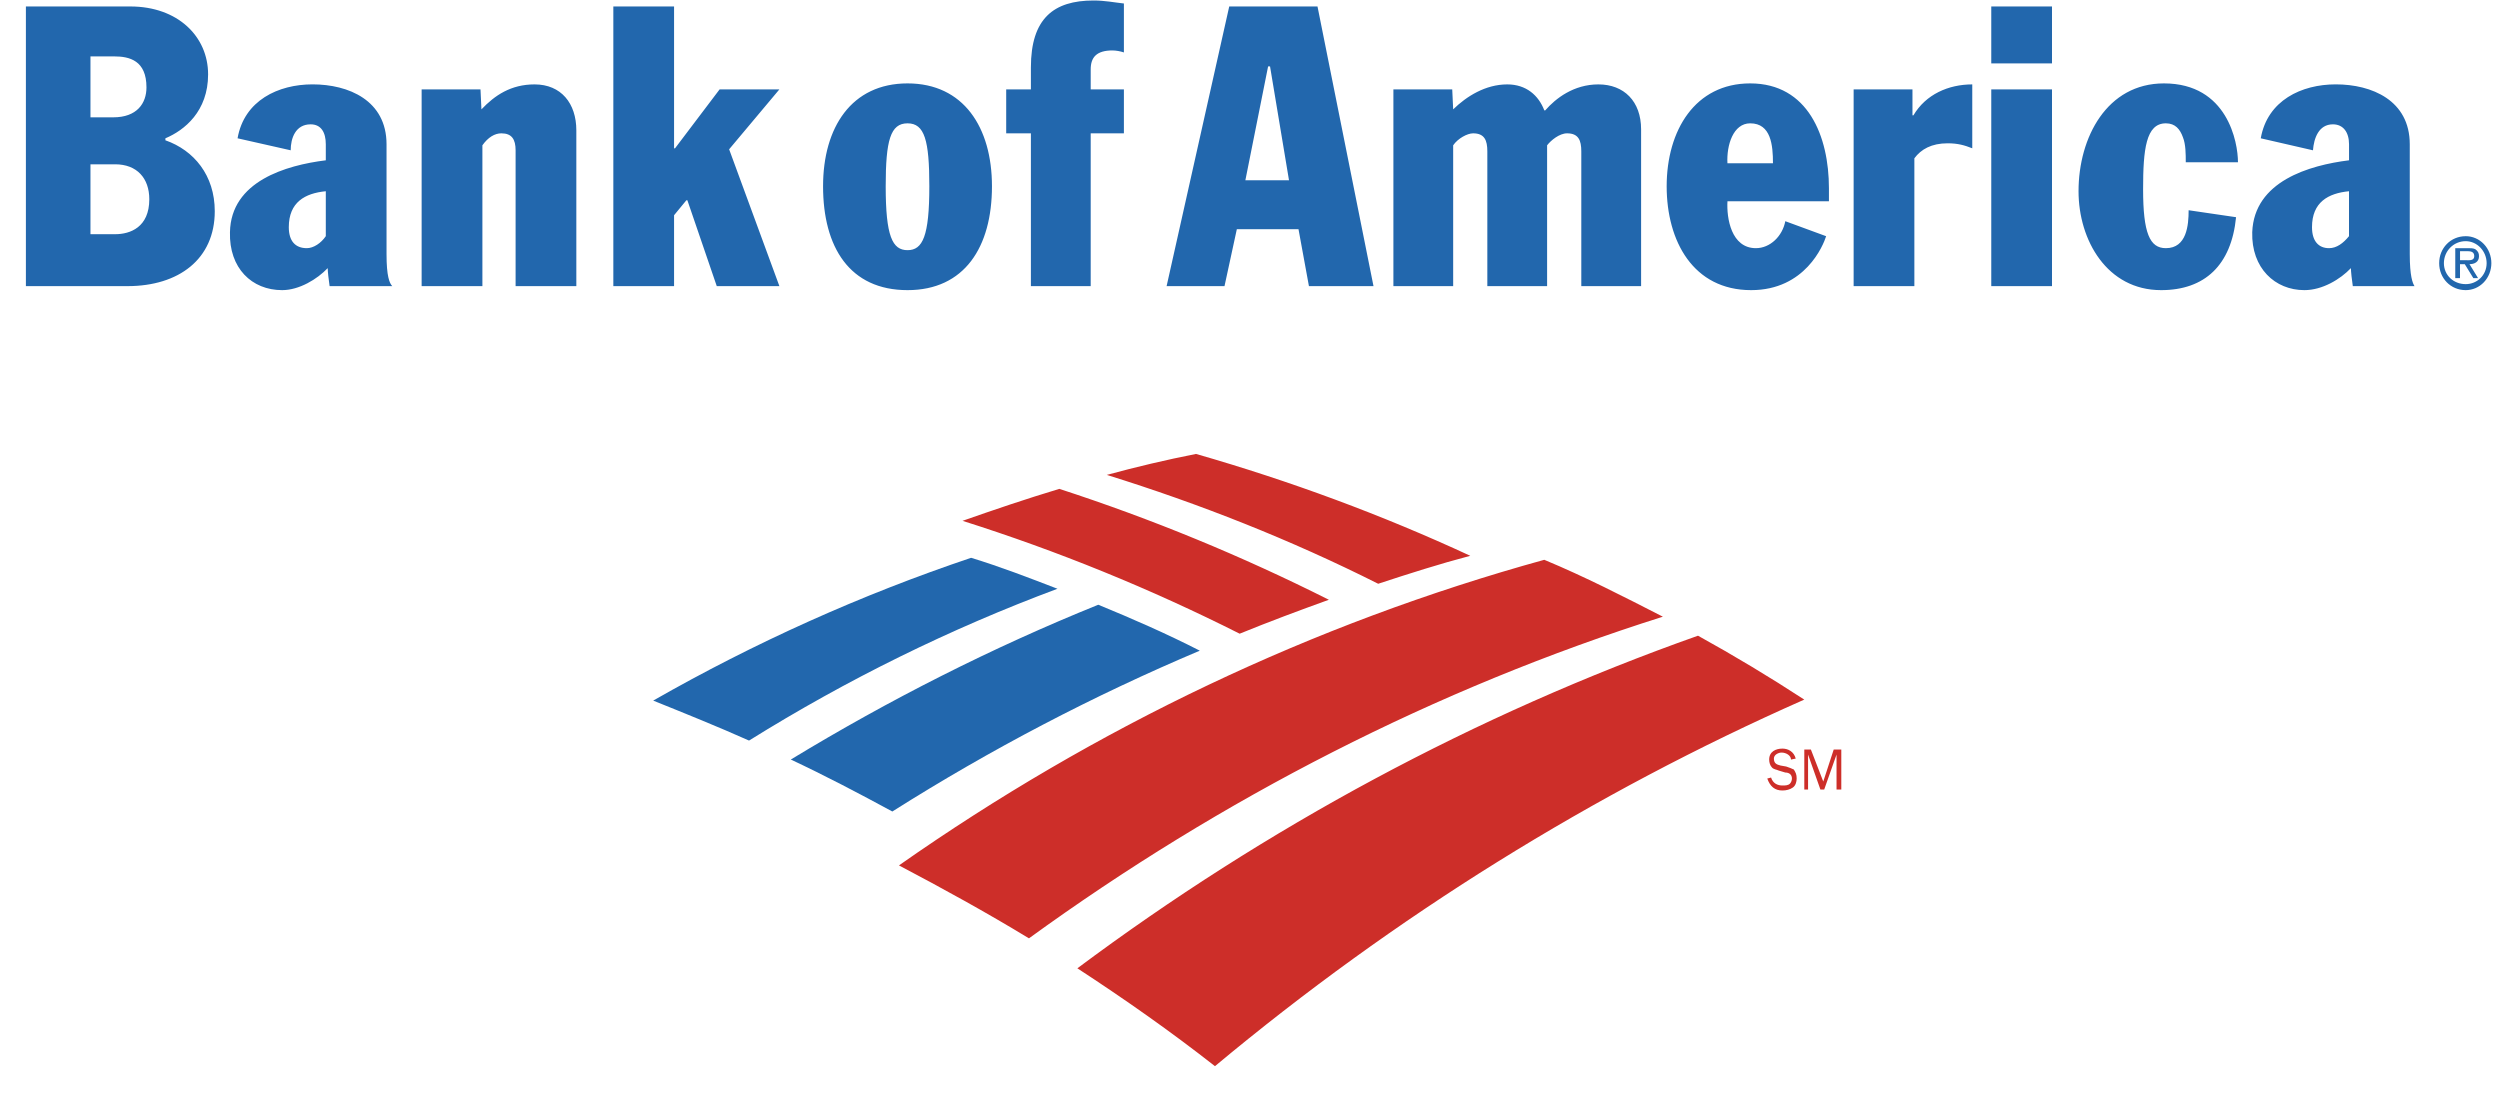 <svg width="75" height="33" viewBox="0 0 75 33" fill="none" xmlns="http://www.w3.org/2000/svg">
<g clip-path="url(#clip0_174:3515)">
<path fill-rule="evenodd" clip-rule="evenodd" d="M32.948 18.142C33.973 18.562 34.998 19.011 35.994 19.52C32.803 20.868 29.718 22.481 26.77 24.345C25.774 23.805 24.749 23.266 23.724 22.786C26.685 20.989 29.76 19.431 32.948 18.142ZM29.133 16.734C25.833 17.844 22.64 19.279 19.596 21.018C20.564 21.408 21.532 21.798 22.471 22.217C25.408 20.387 28.506 18.862 31.724 17.663C30.869 17.333 30.016 17.004 29.133 16.734Z" fill="#2267AD"/>
<path fill-rule="evenodd" clip-rule="evenodd" d="M53.132 23.326C53.189 23.506 53.331 23.565 53.473 23.565C53.559 23.565 53.645 23.565 53.701 23.506C53.737 23.465 53.757 23.411 53.758 23.356C53.758 23.236 53.673 23.176 53.559 23.176L53.36 23.116C53.303 23.086 53.217 23.086 53.16 23.026C53.103 22.966 53.075 22.877 53.075 22.787C53.075 22.547 53.275 22.458 53.473 22.458C53.645 22.458 53.815 22.547 53.872 22.757L53.73 22.787C53.73 22.666 53.587 22.577 53.445 22.577C53.36 22.577 53.217 22.637 53.217 22.756C53.217 22.906 53.303 22.936 53.417 22.966L53.587 22.996C53.673 23.026 53.758 23.056 53.815 23.086C53.872 23.176 53.9 23.236 53.9 23.356C53.9 23.445 53.872 23.565 53.786 23.625C53.701 23.686 53.587 23.715 53.473 23.715C53.245 23.715 53.103 23.595 53.018 23.356L53.132 23.326ZM54.242 23.686H54.129V22.487H54.327L54.698 23.446L55.011 22.487H55.239V23.686H55.096V22.637L54.726 23.686H54.612L54.242 22.637V23.686ZM39.866 17.993C37.251 16.678 34.549 15.566 31.78 14.666C30.784 14.966 29.816 15.295 28.876 15.625C31.726 16.527 34.505 17.658 37.19 19.011C38.072 18.651 38.954 18.322 39.866 17.993ZM44.108 16.674C41.46 15.446 38.698 14.427 35.88 13.618C34.968 13.798 34.086 14.008 33.204 14.247C35.994 15.116 38.726 16.195 41.346 17.513C42.257 17.213 43.196 16.914 44.108 16.674ZM50.94 19.071C44.249 21.439 37.986 24.824 32.321 29.049C33.744 29.978 35.111 30.936 36.449 31.985C41.839 27.49 47.787 23.79 54.128 20.988C53.088 20.309 52.024 19.67 50.94 19.071ZM46.328 16.794C39.381 18.712 32.862 21.828 26.969 25.962C28.278 26.652 29.588 27.371 30.869 28.15C36.648 23.955 43.054 20.659 49.886 18.501C48.719 17.903 47.552 17.303 46.328 16.794Z" fill="#CD2E29"/>
<path fill-rule="evenodd" clip-rule="evenodd" d="M27.226 2.502C28.905 2.502 29.759 3.82 29.759 5.588C29.759 7.416 28.933 8.704 27.226 8.704C25.489 8.704 24.692 7.416 24.692 5.588C24.692 3.82 25.546 2.502 27.226 2.502ZM27.226 7.505C27.681 7.505 27.88 7.086 27.88 5.588C27.88 4.209 27.738 3.7 27.226 3.7C26.713 3.7 26.571 4.209 26.571 5.588C26.571 7.086 26.77 7.505 27.226 7.505ZM30.927 4H30.186V2.681H30.927V2.022C30.927 0.554 31.61 0.015 32.806 0.015C33.148 0.015 33.432 0.074 33.717 0.105V1.573C33.606 1.536 33.491 1.516 33.376 1.513C32.892 1.513 32.721 1.723 32.721 2.082V2.682H33.717V4H32.721V8.584H30.927V4ZM9.774 4.329C9.774 3.97 9.632 3.73 9.319 3.73C8.863 3.73 8.721 4.15 8.721 4.509L7.127 4.149C7.325 3.011 8.351 2.531 9.375 2.531C10.457 2.531 11.596 3.01 11.596 4.329V7.625C11.596 8.284 11.682 8.493 11.767 8.583H9.888C9.86 8.404 9.831 8.134 9.831 8.044C9.518 8.374 8.977 8.704 8.464 8.704C7.553 8.704 6.87 8.044 6.899 6.966C6.927 5.437 8.578 4.958 9.774 4.809V4.329ZM9.774 5.737C9.148 5.797 8.664 6.067 8.664 6.816C8.664 7.235 8.863 7.445 9.205 7.445C9.404 7.445 9.632 7.295 9.774 7.085V5.737ZM14.472 4.359V8.584H12.649V2.681H14.415L14.443 3.281C14.842 2.861 15.326 2.532 16.037 2.532C16.834 2.532 17.29 3.101 17.29 3.91V8.584H15.468V4.509C15.468 4.18 15.354 4 15.041 4C14.842 4 14.642 4.119 14.472 4.359ZM18.4 0.194H20.222V4.449H20.251L21.589 2.681H23.382L21.874 4.479L23.382 8.584H21.503L20.621 6.007H20.592L20.222 6.457V8.584H18.4V0.194ZM4.963 4.209C5.817 4.509 6.443 5.258 6.443 6.337C6.443 7.775 5.361 8.584 3.824 8.584H0.777V0.194H3.909C5.332 0.194 6.243 1.093 6.243 2.232C6.243 3.34 5.532 3.91 4.962 4.149V4.209H4.963ZM2.714 7.026H3.454C3.909 7.026 4.479 6.816 4.479 5.977C4.479 5.348 4.109 4.929 3.454 4.929H2.714V7.026ZM2.714 3.52H3.397C4.109 3.52 4.394 3.1 4.394 2.621C4.394 1.812 3.881 1.692 3.426 1.692H2.714V3.52ZM70.471 4.329C70.471 3.97 70.299 3.73 69.987 3.73C69.559 3.73 69.417 4.15 69.389 4.509L67.823 4.149C68.022 3.011 69.047 2.531 70.072 2.531C71.154 2.531 72.293 3.01 72.293 4.329V7.625C72.293 8.284 72.378 8.493 72.435 8.583H70.584C70.556 8.404 70.527 8.134 70.527 8.044C70.214 8.374 69.674 8.704 69.132 8.704C68.25 8.704 67.538 8.044 67.567 6.966C67.624 5.437 69.275 4.958 70.471 4.809V4.329ZM70.471 5.737C69.844 5.797 69.36 6.067 69.36 6.816C69.36 7.235 69.559 7.445 69.872 7.445C70.1 7.445 70.299 7.295 70.47 7.085V5.737H70.471ZM51.824 6.037C51.794 6.546 51.937 7.445 52.677 7.445C53.104 7.445 53.474 7.085 53.559 6.636L54.784 7.086C54.699 7.356 54.157 8.704 52.534 8.704C50.797 8.704 50 7.236 50 5.588C50 3.91 50.855 2.502 52.505 2.502C54.242 2.502 54.868 4.09 54.868 5.648V6.037H51.824ZM53.189 4.898C53.189 4.359 53.132 3.7 52.506 3.7C51.994 3.7 51.794 4.359 51.823 4.898H53.189ZM59.738 2.681H61.56V8.584H59.738V2.681ZM59.738 0.194H61.56V1.902H59.738V0.194ZM65.573 4.868C65.573 4.629 65.573 4.329 65.488 4.119C65.403 3.879 65.26 3.7 64.976 3.7C64.378 3.7 64.293 4.479 64.293 5.677C64.293 6.996 64.492 7.445 64.976 7.445C65.602 7.445 65.659 6.756 65.659 6.307L67.082 6.516C66.94 7.955 66.143 8.704 64.833 8.704C63.211 8.704 62.356 7.206 62.356 5.737C62.356 4.119 63.211 2.502 64.918 2.502C66.826 2.502 67.139 4.269 67.139 4.868H65.573ZM36.877 0.194H39.525L41.205 8.584H39.268L38.955 6.876H37.105L36.735 8.584H34.998L36.877 0.194ZM37.361 5.408H38.67L38.101 1.992H38.043L37.361 5.408ZM55.609 2.681H57.374V3.46H57.403C57.773 2.831 58.456 2.532 59.168 2.532V4.449C58.94 4.359 58.741 4.299 58.428 4.299C57.944 4.299 57.631 4.479 57.431 4.749V8.584H55.609V2.681ZM46.413 4.359V8.584H44.62V4.539C44.62 4.209 44.535 4 44.193 4C44.022 4 43.738 4.15 43.595 4.359V8.584H41.802V2.681H43.567L43.595 3.281C43.994 2.891 44.564 2.532 45.218 2.532C45.787 2.532 46.157 2.861 46.329 3.311H46.357C46.67 2.951 47.211 2.532 47.952 2.532C48.721 2.532 49.233 3.041 49.233 3.88V8.584H47.439V4.539C47.439 4.21 47.354 4 47.012 4C46.784 4 46.528 4.209 46.413 4.359ZM73.175 7.895C73.175 7.445 73.516 7.086 73.972 7.086C74.073 7.085 74.173 7.106 74.267 7.147C74.36 7.187 74.445 7.247 74.516 7.322C74.588 7.397 74.644 7.486 74.683 7.585C74.721 7.683 74.741 7.788 74.741 7.895C74.741 8.001 74.721 8.106 74.683 8.205C74.644 8.303 74.588 8.392 74.516 8.468C74.445 8.543 74.36 8.602 74.267 8.643C74.173 8.683 74.073 8.704 73.972 8.704C73.516 8.704 73.175 8.344 73.175 7.895ZM73.317 7.895C73.317 8.254 73.602 8.524 73.972 8.524C74.314 8.524 74.599 8.254 74.599 7.895C74.599 7.535 74.314 7.235 73.972 7.235C73.602 7.235 73.317 7.535 73.317 7.895Z" fill="#2267AD"/>
<path fill-rule="evenodd" clip-rule="evenodd" d="M74.342 8.344H74.2L73.943 7.925H73.8V8.344H73.658V7.445H74.057C74.114 7.445 74.2 7.445 74.257 7.475C74.342 7.535 74.37 7.595 74.37 7.685C74.37 7.864 74.228 7.925 74.085 7.925L74.342 8.344ZM73.944 7.805C74.057 7.805 74.228 7.835 74.228 7.685C74.228 7.565 74.142 7.535 74.029 7.535H73.801V7.805H73.944V7.805Z" fill="#2267AD"/>
</g>
<defs>
<clipPath id="clip0_174:3515">
<rect width="74" height="32" fill="white" transform="translate(0.75 0.01)"/>
</clipPath>
</defs>
</svg>
